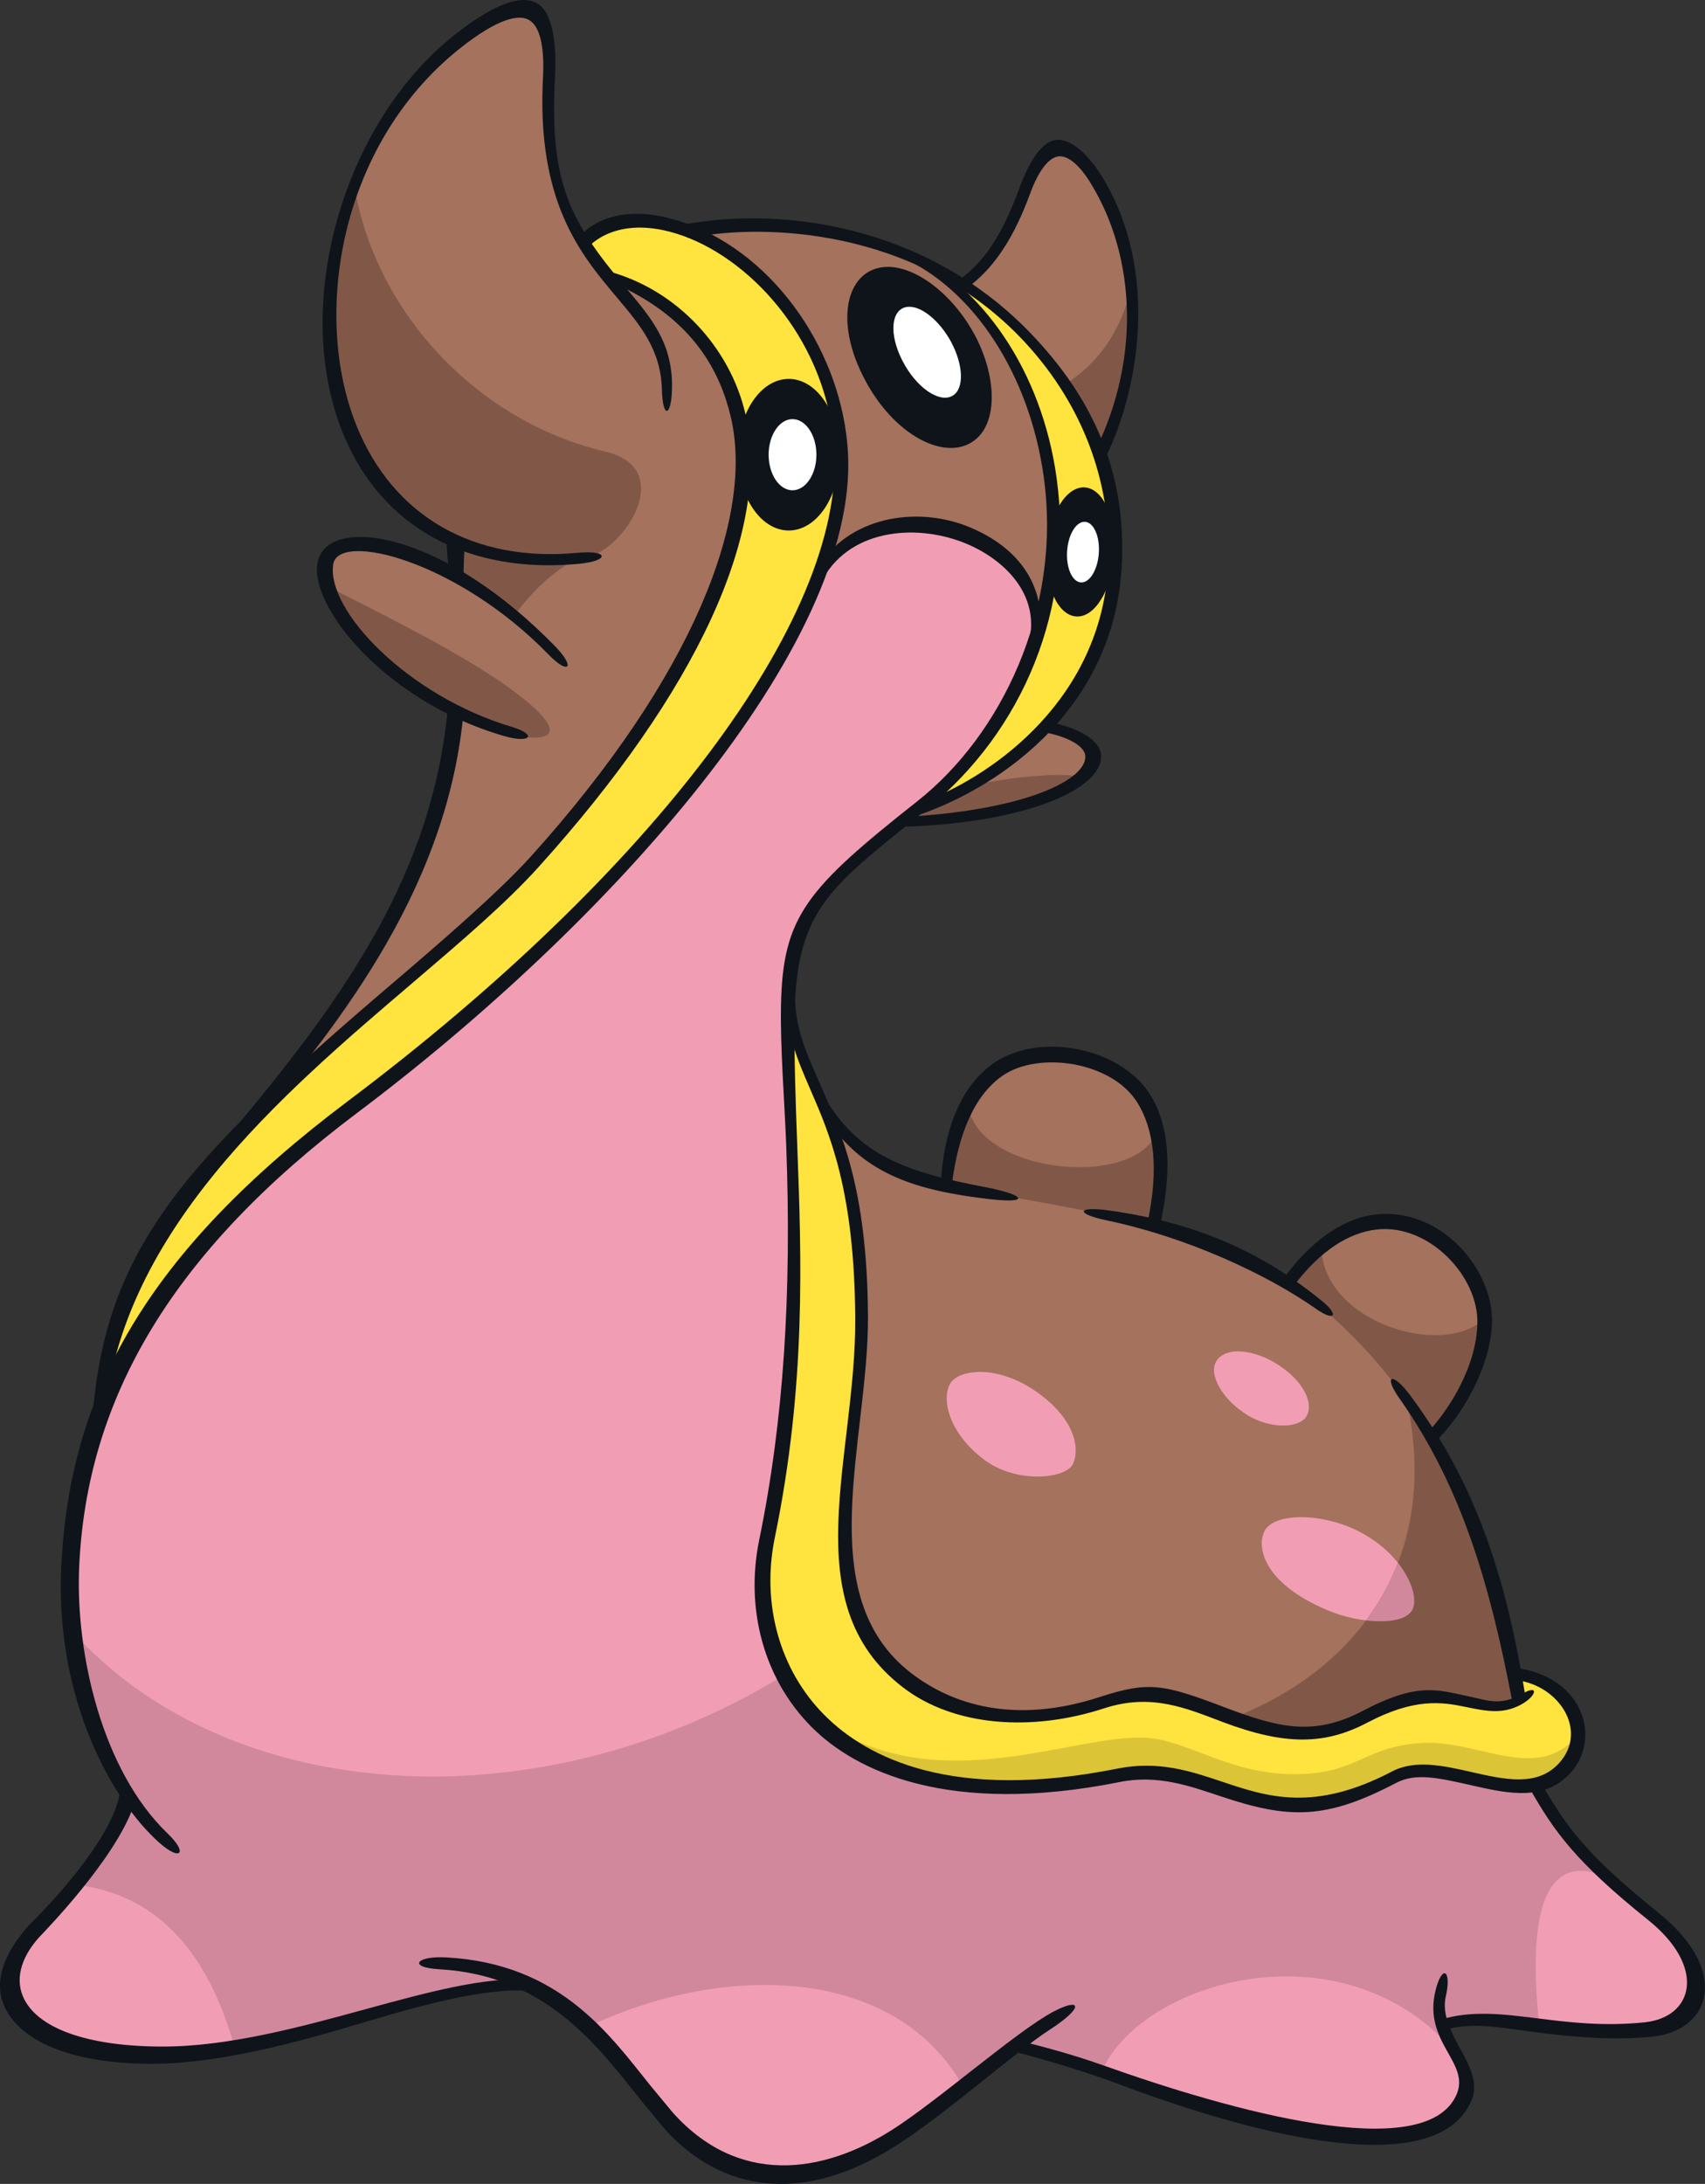<?xml version="1.0" encoding="UTF-8"?>
<!-- Created with Inkscape (http://www.inkscape.org/) -->
<svg version="1.1" viewBox="0 0 263.28 337.09" xmlns="http://www.w3.org/2000/svg">
 <rect x="0" y="0" width="263.28" height="337.09" fill="#333333" stroke="none"/>
 <g transform="translate(21.078 32.299)">
  <path d="m110.12 190.09c-0.5 4.274-1.035 8.687-1.264 12.825-0.608 10.512 3.894 19.138 10.771 24.448 7.53 5.796 18.743 6.664 29.285 3.226 8.581-2.799 12.886-0.914 19.321 1.535 6.39 2.419 12.825 5.172 21.42 0.655 8.55-4.488 11.578-3.256 16.263-2.281 2.786 0.595 5.234 1.143 7.85-0.625-3.786-19.488-8.732-33.226-13.768-40.437 10.65-14.757 10.543-22.79 1.113-30.153-3.027-2.359-7.652-3.088-10.786-2.661-3.985 0.535-8.565 4.17-12.475 9.159-4.015-3.196-14.924-8.383-20.295-9.402 1.583-7.972 0.216-16.202-2.691-20.295-2.16-3.058-6.131-5.066-10.665-5.629-11.227-1.384-17.085 5.492-19.199 20.34-4.213-0.668-11.821-3.847-17.283-9.676 2.143 6.085 4.11 17.785 4.2 30.868 0.03 5.568-1.078 12.11-1.794 18.104" fill="#a4725d"/>
  <path d="m101.01 144.47c0.638 17.358 1.156 36.679-3.696 60.23-2.1 10.208 0.5 21.436 7.393 28.358 6.557 6.603 21.284 13.661 46.812 8.565 6.344-1.276 11.608 0.608 16.43 2.208 6.968 2.342 14.194 4.762 26.274-1.565 3.545-1.854 7.972-0.867 12.262 0.086 5.249 1.186 10.816 2.113 14.163-1.583 1.841-2.04 1.66-5.172 1.337-7.728-0.5-4.183-5.188-6.526-8.9-7.211 0.129 0.578 0.388 3.105 0.517 3.696-2.1 2.786-5.036 1.492-8.367 0.789-3.713-0.776-7.926-1.66-15.107 2.113-9.296 4.883-15.974 2.342-22.44-0.086-5.659-2.13-10.999-4.153-18.241-1.794-11.075 3.605-23.033 2.113-30.989-4.032-5.127-3.954-10.117-11.334-9.296-25.376 0.216-4.183 0.759-8.626 1.276-12.931 0.699-5.933 1.432-12.079 1.402-17.556-0.129-19.595-3.942-27.917-6.968-34.9-0.914-2.1-2.527-6.481-3.196-8.565-1.337 2.174-0.85 12.201-0.668 17.282" fill="#ffe33f"/>
  <path d="m117.82 94.307c18.013 0.44 30.229-6.329 30.001-9.903-0.086-1.492-3.622-3.804-7.226-4.534-6.329 6.602-22.774 14.437-22.774 14.437" fill="#a4725d"/>
  <path d="m149.16 37.422c5.781-13.266 6.405-30.183-0.345-41.167-1.734-2.829-5.096-5.964-6.542-5.811-1.552 0.172-3.911 3.515-5.203 7.043-2.329 6.329-6.298 10.984-9.812 13.981 3.058 2.022 7.5 5.492 10.041 8.124 4.838 4.975 9.462 11.684 11.851 17.83" fill="#a4725d"/>
  <path d="m145.3 61.416c-1.462-0.086-3.377-1.462-4.2-3.364-2.389 13.144-8.824 24.22-18.788 33.728 9.904-3.014 25.832-15.594 29.027-34.732-2.678 1.337-4.291 4.488-6.04 4.366" fill="#ffe33f"/>
  <g fill="#f19eb4">
   <path d="m174.18 204.05c-1.156 2.208-0.518 7.881 9.782 12.217 4.899 2.07 11.805 2.462 13.068-0.129 1.156-2.419-1.415-8.383-7.957-11.897-5.705-3.058-13.357-3.165-14.894-0.216"/>
   <path d="m171.54 186.13c3.756 2.268 7.972 1.915 9.037 0.302 1.294-1.915-0.172-5.37-4.213-8.032-3.726-2.432-8.23-2.967-9.66-0.53-1.203 2.04 1.078 5.979 4.838 8.245"/>
   <path d="m130.92 193.03c4.747 3.558 11.912 2.997 13.479 0.957 0.988-1.294 1.734-6.344-5.309-11.38-6.116-4.351-12.095-3.558-13.418-1.384-1.415 2.299-0.345 7.622 5.249 11.805"/>
   <path d="m234.74 264.05c-7.439-5.963-14.711-14.407-18.469-20.751-2.907 0.388-6.237-0.129-9.387-0.854-4.17-0.927-9.265-2.57-12.262-1.005-12.719 6.663-18.85 5.142-26.167 2.691-4.808-1.613-11.06-3.696-16.948-2.527-26.273 5.264-39.296-0.988-46.142-7.881-7.303-7.333-10.269-17.252-8.048-28.023 4.792-23.352 4.488-43.647 3.851-60.899-0.259-7.15-0.47-15.015-0.345-21.648 0.302-15.715 7.683-20.614 19.473-30.198 0 0 13.585-9.569 18.788-27.186 1.005-6.77-5.218-12.612-10.573-14.94-7.044-3.058-17.678-2.359-22.516 4.045-8.671 24.844-35.219 55.483-72.796 83.704-34.154 25.68-42.734 53.718-43.449 71.655-0.746 18.378 6.542 30.868 9.235 35.401-3.303 8.154-14.651 20.858-14.772 20.979-3.178 3.178-4.183 7.059-2.95 10.026 2.04 4.945 10.086 8.109 21.786 8.109 10.223 0 21.451-3.075 31.354-5.766 7.333-2.01 17.967-5.142 23.976-5.659 7.881 2.51 13.433 9.219 19.762 17.115l3.467 4.17c9.706 10.847 24.98 10.071 34.595 3.985 2.786-1.764 6.283-4.61 9.995-7.607 5.081-4.123 7.516-6.085 9.858-7.926 3.273 0.884 8.474 3.148 12.916 4.518 20.097 6.207 52.136 15.487 56.32 4.336 0.897-2.402-0.043-4.045-1.264-6.146-1.384-2.372-2.527-6.359-2.359-5.401 4.579-1.233 9.646-1.125 14.879-0.47 4.747 0.595 11.486 1.445 17.8 0.789 3.804-0.388 6.237-2.678 6.937-5.096 0.957-3.226-1.432-7.439-6.557-11.547"/>
   <path d="m201.68 280.38c0.015 0 0.043-0.015 0.043-0.015-0.086-0.172-0.086-0.172-0.043 0.015"/>
  </g>
  <path d="m216.28 243.3c-2.907 0.388-6.237-0.129-9.402-0.837-4.153-0.944-9.25-2.587-12.246-1.005-12.718 6.664-18.849 5.127-26.167 2.678-4.823-1.613-11.06-3.696-16.947-2.51-26.274 5.249-39.296-1.005-46.142-7.896-2.238-2.251-4.062-4.732-5.462-7.424-38.064 23.307-85.681 20.051-109.81-6.785 1.415 13.312 6.694 22.409 8.885 26.121-1.583 3.924-5.021 8.884-8.185 13.008 14.879 1.781 21.223 14.027 24.311 24.95 6.572-1.143 13.19-2.937 19.306-4.61 7.333-2.01 17.967-5.127 23.976-5.659 3.924 1.246 8.52 4.093 11.684 7.043 21.04-9.858 47.207-9.143 57.582 9.448 4.123-3.333 6.298-5.096 8.413-6.755 3.269 0.884 8.473 3.148 12.916 4.533 5.873-14.027 36.847-23.17 54.175-3.605-0.699-1.565-1.233-3.178-1.432-3.635-0.015 0.015-0.03 0.015-0.043 0.015-0.03-0.172 0-0.172 0.043-0.015 4.579-1.216 10.406-0.746 14.833-0.457-3.105-30.001 9.007-23.048 11.38-21.999-6.207-4.975-9.082-10.224-11.669-14.605" fill="#d1889d"/>
  <path d="m33.722 138.26c43.16-32.45 73.496-69.129 75.002-96.817-3.027 2.527-4.807 5.872-7.713 5.872-2.467 0-5.112-1.885-6.557-4.534-2.419 16.081-13.844 36.847-32.541 57.552-9.28 10.284-19.975 18.515-22.485 20.645-17.952 15.304-43.632 39.266-43.799 60.747 6.39-12.582 19.58-29.544 38.094-43.465" fill="#ffe33f"/>
  <path d="m62.077 100.17c24.022-26.608 34.93-50.706 30.868-68.125-1.915-8.246-8.596-19.032-18.834-20.873-6.04-7.059-11.501-13.479-10.482-32.678 0.259-4.944-0.517-8.033-2.268-8.93-1.384-0.716-5.401-0.259-11.699 4.762-18.636 14.909-24.128 40.848-17.282 57.719 5.674 13.996 8.763 13.463 17.115 19.473-0.043 1.082-0.172 3.743-0.172 4.853-6.542-3.346-10.695-5.279-16.947-4.519-3.743 0.44-4.032 4.123-2.419 8.048 2.786 6.739 10.786 13.494 19.336 17.86-2.359 21.557-15.807 42.673-27.612 58.48 3.622-3.286 14.833-13.22 18.408-16.278 7.256-6.177 17.054-14.331 21.983-19.793" fill="#a4725d"/>
  <path d="m141.61 48.831c1.082-1.915 3.346-4.136 4.868-4.032 1.216 0.086 3.394 0.129 4.2 1.522-1.552-9.448-6.496-20.036-13.601-27.354-2.191-2.268-10.208-8.596-13.053-9.28 11.729 10.862 16.704 23.657 17.587 39.144" fill="#ffe33f"/>
  <path d="m93.605 35.832c1.415-3.088 4.032-7.5 6.724-7.5 2.402 0 6.952 3.178 8.398 5.735-1.854-14.437-14.514-27.414-23.793-30.807-6.588-2.402-11.578-1.949-15.639 1.445 1.082 1.656 3.075 4.61 4.231 6.009 10.254 3.088 18.606 12.855 20.082 25.117" fill="#ffe33f"/>
  <path d="m108.82 37.012c0.259 4.458-1.048 12.308-2.51 17.42 4.868-5.462 14.651-7.166 23.063-3.497 7.652 3.316 8.824 7.607 10.01 13.099 1.781-5.309 2.557-16.552 1.66-23.033-2.113-15.472-10.801-28.844-21.588-34.017-7.196-3.027-15.487-4.838-23.596-4.716-2.6 0.043-7.287 0.914-9.675 1.246 10.482 5.264 21.755 17.739 22.637 33.499" fill="#a4725d"/>
  <g fill="#815847">
   <path d="m68.888 53.59c-9.067 1.005-19.397-2.07-19.397-2.07l-0.259 4.807c3.303 1.841 6.177 4.231 9.037 6.451 5.507-7.47 10.619-9.189 10.619-9.189"/>
   <path d="m33.552-4.105c2.98 19.382 18.53 36.725 38.885 41.533 11.319 2.661 2.527 15.746-3.454 16.415-18.773 2.1-49.976-8.231-35.432-57.948"/>
   <path d="m143.33 27.066c1.824 2.6 3.333 5.279 5.72 11.44 3.346-7.683 5.431-18.408 4.655-26.745-1.979 8.23-5.963 12.444-10.375 15.304"/>
   <path d="m29.962 58.455c11.821 5.949 22.546 11.425 29.286 16.689 9.037 7.059 2.312 6.739-0.259 6.131-5.903-1.384-26.182-11.075-29.027-22.82"/>
   <path d="m117.11 95.132c7.394-0.345 14.955-1.824 19.747-3.329 4.974-1.233 8.839-3.165 8.824-4.243-3.105-0.625-10.68 0-16.994 1.475-8.215 3.364-11.577 6.1-11.577 6.1"/>
   <path d="m195.99 183.21c5.887 25.437-8.078 42.233-25.923 49.337 4.533 2.769 12.079 4.519 20.142-0.259 8.048-4.777 13.829-2.268 17.861-1.264 4.032 1.005 5.294-1.505 5.294-1.505-3.135-21.071-11.38-37.714-17.374-46.31"/>
   <path d="m128.35 138.15c1.445 11.045 27.019 13.221 29.407 3.653 0 0 1.216 10.36-0.759 15.244-2.876-1.401-27.171-5.553-31.994-6.253 0.302-1.824 1.216-8.687 3.346-12.642"/>
   <path d="m207.99 171.38c-6.694 6.024-24.752 0.172-25.011-11.045 0 0-2.846 1.979-4.853 5.34 0 0 13.251 8.9 21.648 23.991 3.196-2.359 9.447-11.714 8.215-18.286"/>
  </g>
  <path d="m106.27 233.67c18.058 12.125 39.037 1.264 50.204 2.312 6.146 0.578 12.49 5.568 22.303 5.568 9.812 0 10.588-4.231 19.625-4.807 9.037-0.578 18.073 6.542 24.417-1.535 0 0-0.431 7.135-7.683 7.88-7.5 0.776-14.24-2.497-17.693-2.113-3.467 0.388-13.281 5.781-18.849 5.385-5.583-0.388-16.355-5.188-20.964-5.188-4.625 0-18.667 3.075-26.745 2.113-8.078-0.957-18.271-1.734-24.615-9.615" fill="#dcc437"/>
  <g fill="#0f141b">
   <path d="m50.699 51.466c-0.595-0.172-2.221-0.302-2.799-0.487-0.086 1.626 0.302 3.316 0.259 5.02 0.595 0.302 1.734 0.638 2.329 1.005 0.031-1.889 0.086-3.743 0.216-5.538"/>
   <path d="m48.046 77.311c-2.45 24.965-15.396 43.663-32.618 64.261-5.598 6.679-10.603 13.707-13.235 18.697-0.216 0.431 1.294 0.655 1.505 0.216 2.557-4.823 7.333-10.543 12.87-17.161 13.388-16.019 31.142-37.242 33.88-65.174-0.578-0.172-1.854-0.561-2.402-0.854"/>
   <path d="m137.92 18.982c-16.081-16.567-38.52-19.686-54.494-16.43 0.655 0.548 2.299 1.307 2.95 1.721 10.193-1.932 33.515-1.583 49.991 15.396 9.432 9.721 14.285 22.166 13.692 35.052-0.975 20.766-17.617 32.465-27.917 36.497-0.759 0.302-2.756 2.725-2.312 2.587 11.547-3.635 31.218-15.457 32.328-39.098 0.638-13.738-4.123-25.285-14.24-35.721"/>
   <path d="m68.303 4.255c-0.302 0.345 0.837 2.191 1.156 1.854 3.333-3.528 8.809-4.243 15.061-1.962 10.847 3.954 22.318 16.628 23.246 33.165 1.445 26.03-28.19 65.067-75.048 100.29-31.035 23.322-43.251 45.108-44.362 72.552-0.789 19.792 7.82 35.478 15.183 41.989 3.286 2.907 4.442 1.613 1.276-1.432-10.193-9.782-14.194-27.84-13.677-40.847 1.065-26.487 14.605-49.094 42.901-70.362 38.718-29.088 77.482-72.035 75.823-101.94-0.854-15.244-11.045-30.29-24.767-35.31-6.907-2.527-12.977-2.04-16.796 2.01"/>
   <path d="m74.674 11.846c11.395 5.355 15.472 13.281 17.115 20.295 3.558 15.32-5.644 39.783-30.959 67.836-4.944 5.461-13.996 13.266-21.238 19.443-33.028 28.16-44.894 41.593-46.507 68.749-0.03 0.487 1.824 0.578 1.854 0.086 1.781-29.94 27.521-51.649 47.968-69.084 7.287-6.222 14.179-12.094 19.184-17.647 24.402-27.034 36.101-52.014 31.918-69.997-2.342-10.056-10.452-19.123-21.268-21.983-0.457-0.086 1.113 1.885 1.932 2.281"/>
   <path d="m117.99 7.352c11.212 4.884 19.914 18.104 22.105 33.972 2.859 20.781-6.785 39.981-19.473 50.006-17.115 13.525-20.827 17.769-21.101 31.492-0.129 6.648 0.53 14.529 0.806 21.679 0.854 22.85-0.388 42.475-4.17 60.883-2.204 10.756 0.759 21.512 8.063 28.86 6.846 6.892 21.314 13.768 47.587 8.52 5.888-1.186 10.832 0.608 15.64 2.208 10.558 3.545 16.248 3.592 27.08-2.083 2.95-1.535 6.253-0.854 11.851 0.431 5.492 1.246 11.075 2.432 15.091-2.01 4.701-5.188 2.16-14.864-8.747-16.217-0.47-0.043 0 1.902 0.457 1.962 6.435 0.806 11.045 7.743 6.511 12.764-3.346 3.696-8.307 2.587-13.555 1.397-4.274-0.975-8.702-1.962-12.262-0.086-12.08 6.329-19.291 3.911-26.274 1.565-4.808-1.613-9.782-3.273-16.126-2.01-25.528 5.112-38.702-1.673-45.259-8.276-6.892-6.922-9.752-17.145-7.652-27.353 4.853-23.55 4.123-43.221 3.467-60.579-0.259-7.12-0.517-13.86-0.388-20.447 0.302-16.43 5.994-19.701 20.477-31.492 14.802-12.064 22.729-30.974 19.96-51.071-2.268-16.461-11.547-29.909-23.307-35.021-0.431-0.216-1.233 0.759-0.789 0.944"/>
   <path d="m100.23 120.43c-0.086 6.405 1.721 10.604 3.834 15.457 3.027 6.983 6.8 15.67 6.922 35.28 0.129 21.527-9.539 43.967 7.318 56.944 7.956 6.146 20.051 6.891 31.126 3.269 7.257-2.359 12.597-0.043 18.256 2.1 9.675 3.653 15.806 3.575 22.424 0.086 7.196-3.773 11.41-3.178 15.122-2.402 3.316 0.699 5.72 1.126 8.459-0.302 2.497-1.307 2.937-3.226 0.431-1.794-3.515 2.01-5.294 1.126-8.534 0.44-4.701-0.975-7.729-2.208-16.263 2.281-7.531 3.954-13.023 2.57-21.101-0.487-9.615-3.653-11.836-4.153-19.458-1.673-13.114 4.274-22.79 1.216-29.149-3.683-15.609-12.034-6.557-36.01-6.664-55.118-0.129-19.96-4.231-28.494-7.317-35.614-2.113-4.868-4.075-8.717-3.972-14.742 0-0.47-1.415-0.5-1.432-0.031"/>
   <path d="m235.08 262.98c-10.999-8.808-14.361-13.327-18.256-20.234-0.259-0.431-2.01 0.431-1.781 0.837 3.817 6.77 7.181 11.486 18.347 20.447 9.067 7.256 7.105 15.031-0.53 15.822-6.329 0.655-11.714-0.015-16.476-0.608-5.477-0.686-10.284-1.276-15.107 0.216 0.431 0.431 0.729 0.944 0.975 1.505 4.336-1.216 8.824-0.216 13.92 0.431 4.853 0.608 11.349 1.337 17.876 0.668 9.219-0.957 11.988-10.284 1.035-19.063"/>
   <path d="m195.06 183.6c9.691 13.783 13.966 28.982 17.328 46.431 0.086 0.457 2.191 0.129 2.113-0.302-2.967-18.408-7.546-32.876-17.86-46.705-2.708-3.635-4.2-3.118-1.583 0.591"/>
   <path d="m149.87 156.08c12.292 2.57 24.646 8.276 32.298 13.662 2.876 2.01 3.558 0.944 0.927-1.203-9.478-7.728-19.58-12.125-32.876-13.996-5.036-0.716-5.34 0.505-0.345 1.535"/>
   <path d="m107.13 141.18c5.522 7.744 13.175 10.269 24.463 11.593 6.496 0.776 5.811-0.638-0.625-1.854-12.627-2.419-20.614-5.066-25.999-16.278-0.216-0.431 1.324 5.37 2.161 6.542"/>
   <path d="m202.18 275.85c0.914-4.002-0.53-5.035-1.552-1.065-2.113 8.185 5.446 11.227 3.178 16.278-4.853 10.878-34.991 2.372-54.464-4.549-4.944-1.764-9.417-2.907-12.916-3.804-0.548 0.716-1.794 1.462-1.552 1.505 3.592 0.884 11.014 2.997 16.461 5.051 22.424 8.474 49.717 15.061 54.844 2.54 2.1-5.112-5.294-10.239-4.002-15.959"/>
   <path d="m46.689 271.66c16.78 0.897 24.828 12.293 31.309 20.356l3.515 4.243c8.748 9.767 21.329 11.775 35.599 2.738 7.758-4.914 18.423-14.453 23.824-17.952 5.644-3.653 4.808-5.051 0.655-2.846-5.705 3.014-17.86 13.783-24.98 18.286-10.71 6.785-23.672 8.626-33.819-2.725l-3.454-4.17c-6.344-7.896-13.981-18.819-31.522-19.762-4.747-0.259-5.873 1.565-1.125 1.824"/>
   <path d="m35.416 277.81c-9.904 2.708-21.116 5.781-31.354 5.781-11.684 0-19.565-2.846-21.618-7.789-1.233-2.967-0.086-6.481 3.088-9.676 0.086-0.129 11.167-11.41 14.012-19.671 0.216-0.655-2.1-3.985-2.07-3.515 0.457 5.644-7.728 15.548-13.159 20.979-4.747 4.747-6.374 9.478-4.823 13.22 2.329 5.614 10.436 9.113 22.85 9.113 10.467 0 22.653-3.364 32.724-6.375 10.026-3.014 20.447-5.796 27.155-4.716 0.388 0.043-0.638-1.535-1.565-1.885-6.861-0.487-15.807 1.962-25.239 4.533"/>
   <path d="m142.06-10.709c-2.299 0.216-4.231 3.364-5.811 7.668-2.54 6.892-5.325 11.227-9.356 14.042-0.388 0.259 1.69 0.897 2.04 0.625 3.786-3.027 6.618-7.424 9.067-14.072 1.294-3.528 2.876-5.568 4.412-5.72 1.462-0.129 3.208 1.337 4.945 4.17 7.074 11.547 7.545 27.293 0.776 41.076-0.216 0.431 1.324 1.613 1.535 1.186 5.096-10.361 8.352-28.738-0.565-43.297-2.16-3.515-4.853-5.887-7.044-5.675"/>
   <path d="m48.776-26.634c-16.598 13.281-25.056 41.092-16.902 61.203 5.979 14.742 19.595 21.77 36.436 20.158 4.807-0.457 4.64-2.16-0.172-1.703-16.035 1.535-28.494-5.614-34.154-19.595-6.846-16.887-2.786-43.252 15.837-58.161 6.314-5.036 9.296-5.249 10.695-4.534 1.734 0.897 2.51 3.985 2.251 8.946-1.005 19.184 5.827 27.293 11.318 33.819 3.696 4.381 6.892 8.154 7.044 14.331 0.129 4.777 1.565 4.17 1.565-0.608 0-6.572-3.135-10.36-6.877-14.802-8.839-10.467-12.064-16.294-11.197-32.648 0.302-5.842-0.457-10.39-2.907-11.638-2.708-1.401-7.242 0.668-12.962 5.233"/>
   <path d="m28.293 53.494c-2.937 6.207 9.265 22.288 28.51 27.826 4.045 1.173 5.172-0.216 1.125-1.432-16.081-4.792-28.632-18.012-27.551-25.071 0.776-5.173 19.169-0.578 33.256 13.92 3.105 3.196 4.183 2.01 1.082-1.203-16.75-17.237-33.546-20.127-36.421-14.042"/>
   <path d="m105.08 55.594c-0.259 0.431 0.759 1.734 0.988 1.324 4.442-7.744 14.833-8.444 22.363-5.173 5.842 2.54 11.547 8.154 9.159 15.883-0.129 0.457 1.173 0.806 1.307 0.345 2.083-6.724-0.259-14.742-10.208-18.88-8.322-3.467-19.001-1.552-23.611 6.481"/>
   <path d="m139.33 80.582c4.183 0.638 7.074 2.174 7.181 3.804 0.216 3.653-9.006 8.154-26.593 9.326-0.47 0.031-2.829 1.613-2.359 1.613 18.804-0.388 31.735-5.583 31.385-11.091-0.172-2.299-3.394-4.123-7.759-5.051-0.517-0.086-2.329 1.324-1.854 1.402"/>
   <path d="m131.89 132.14c-4.747 3.592-7.242 10.148-7.698 18.226-0.03 0.47 1.643 0.686 1.703 0.216 0.988-7.698 3.377-13.737 7.835-16.841 5.583-3.864 16.917-2.191 20.842 4.183 2.527 4.093 3.346 10.193 1.535 18.515-0.086 0.47 1.872 0.759 1.979 0.302 1.979-9.174 1.216-15.563-1.492-19.975-4.579-7.485-17.587-10.01-24.706-4.64"/>
   <path d="m190.88 155.22c-4.823 0.699-9.767 4.243-13.874 9.995-0.259 0.388 1.233 1.552 1.522 1.173 4.321-5.811 8.854-8.458 13.008-8.915 8.063-0.884 15.746 7.256 15.517 14.559-0.172 6.375-4.032 12.886-7.758 16.872-0.302 0.345 0.957 1.643 1.294 1.324 3.985-3.894 8.383-11.182 8.717-18.15 0.388-8.428-8.078-18.362-18.423-16.856"/>
   <path d="m129.36 19.252c3.377 6.237 3.756 13.403 0.172 16.309-4.427 3.605-12.779-0.595-17.404-9.919-4.458-8.96-2.251-16.354 3.454-16.734 4.67-0.302 10.482 4.274 13.768 10.345"/>
  </g>
  <path d="m125.83 20.56c1.854 3.497 2.022 7.166 0.172 8.231-2.022 1.173-5.598-1.246-7.743-5.431-2.1-4.11-1.734-7.79 0.578-8.261 2.113-0.431 5.157 2.01 6.998 5.461" fill="#fff"/>
  <path d="m92.866 37.886c0 6.466 3.515 11.699 7.85 11.699 4.336 0 7.85-5.233 7.85-11.699 0-6.466-3.515-11.699-7.85-11.699-4.336 0-7.85 5.233-7.85 11.699" fill="#0f141b"/>
  <path d="m97.61 37.886c0 3.027 1.656 5.492 3.683 5.492 2.04 0 3.696-2.467 3.696-5.492 0-3.027-1.66-5.492-3.696-5.492-2.023 0-3.683 2.467-3.683 5.492" fill="#fff"/>
  <path d="m140.56 52.536c-0.388 5.492 1.656 10.117 4.534 10.315 2.876 0.216 5.507-4.11 5.887-9.6 0.345-5.507-1.66-10.117-4.534-10.315-2.876-0.216-5.522 4.105-5.887 9.6" fill="#0f141b"/>
  <path d="m143.7 52.749c-0.172 2.587 0.776 4.747 2.13 4.853 1.354 0.086 2.587-1.932 2.769-4.518 0.172-2.587-0.776-4.747-2.13-4.838-1.354-0.086-2.587 1.919-2.769 4.503" fill="#fff"/>
  <path d="m197.03 216.14c0.729-1.505-0.011-4.405-2.247-7.219-1.246 3.239-2.919 6.214-4.911 8.892 3.346 0.388 6.368-0.042 7.159-1.672" fill="#d1889d"/>
 </g>
</svg>
